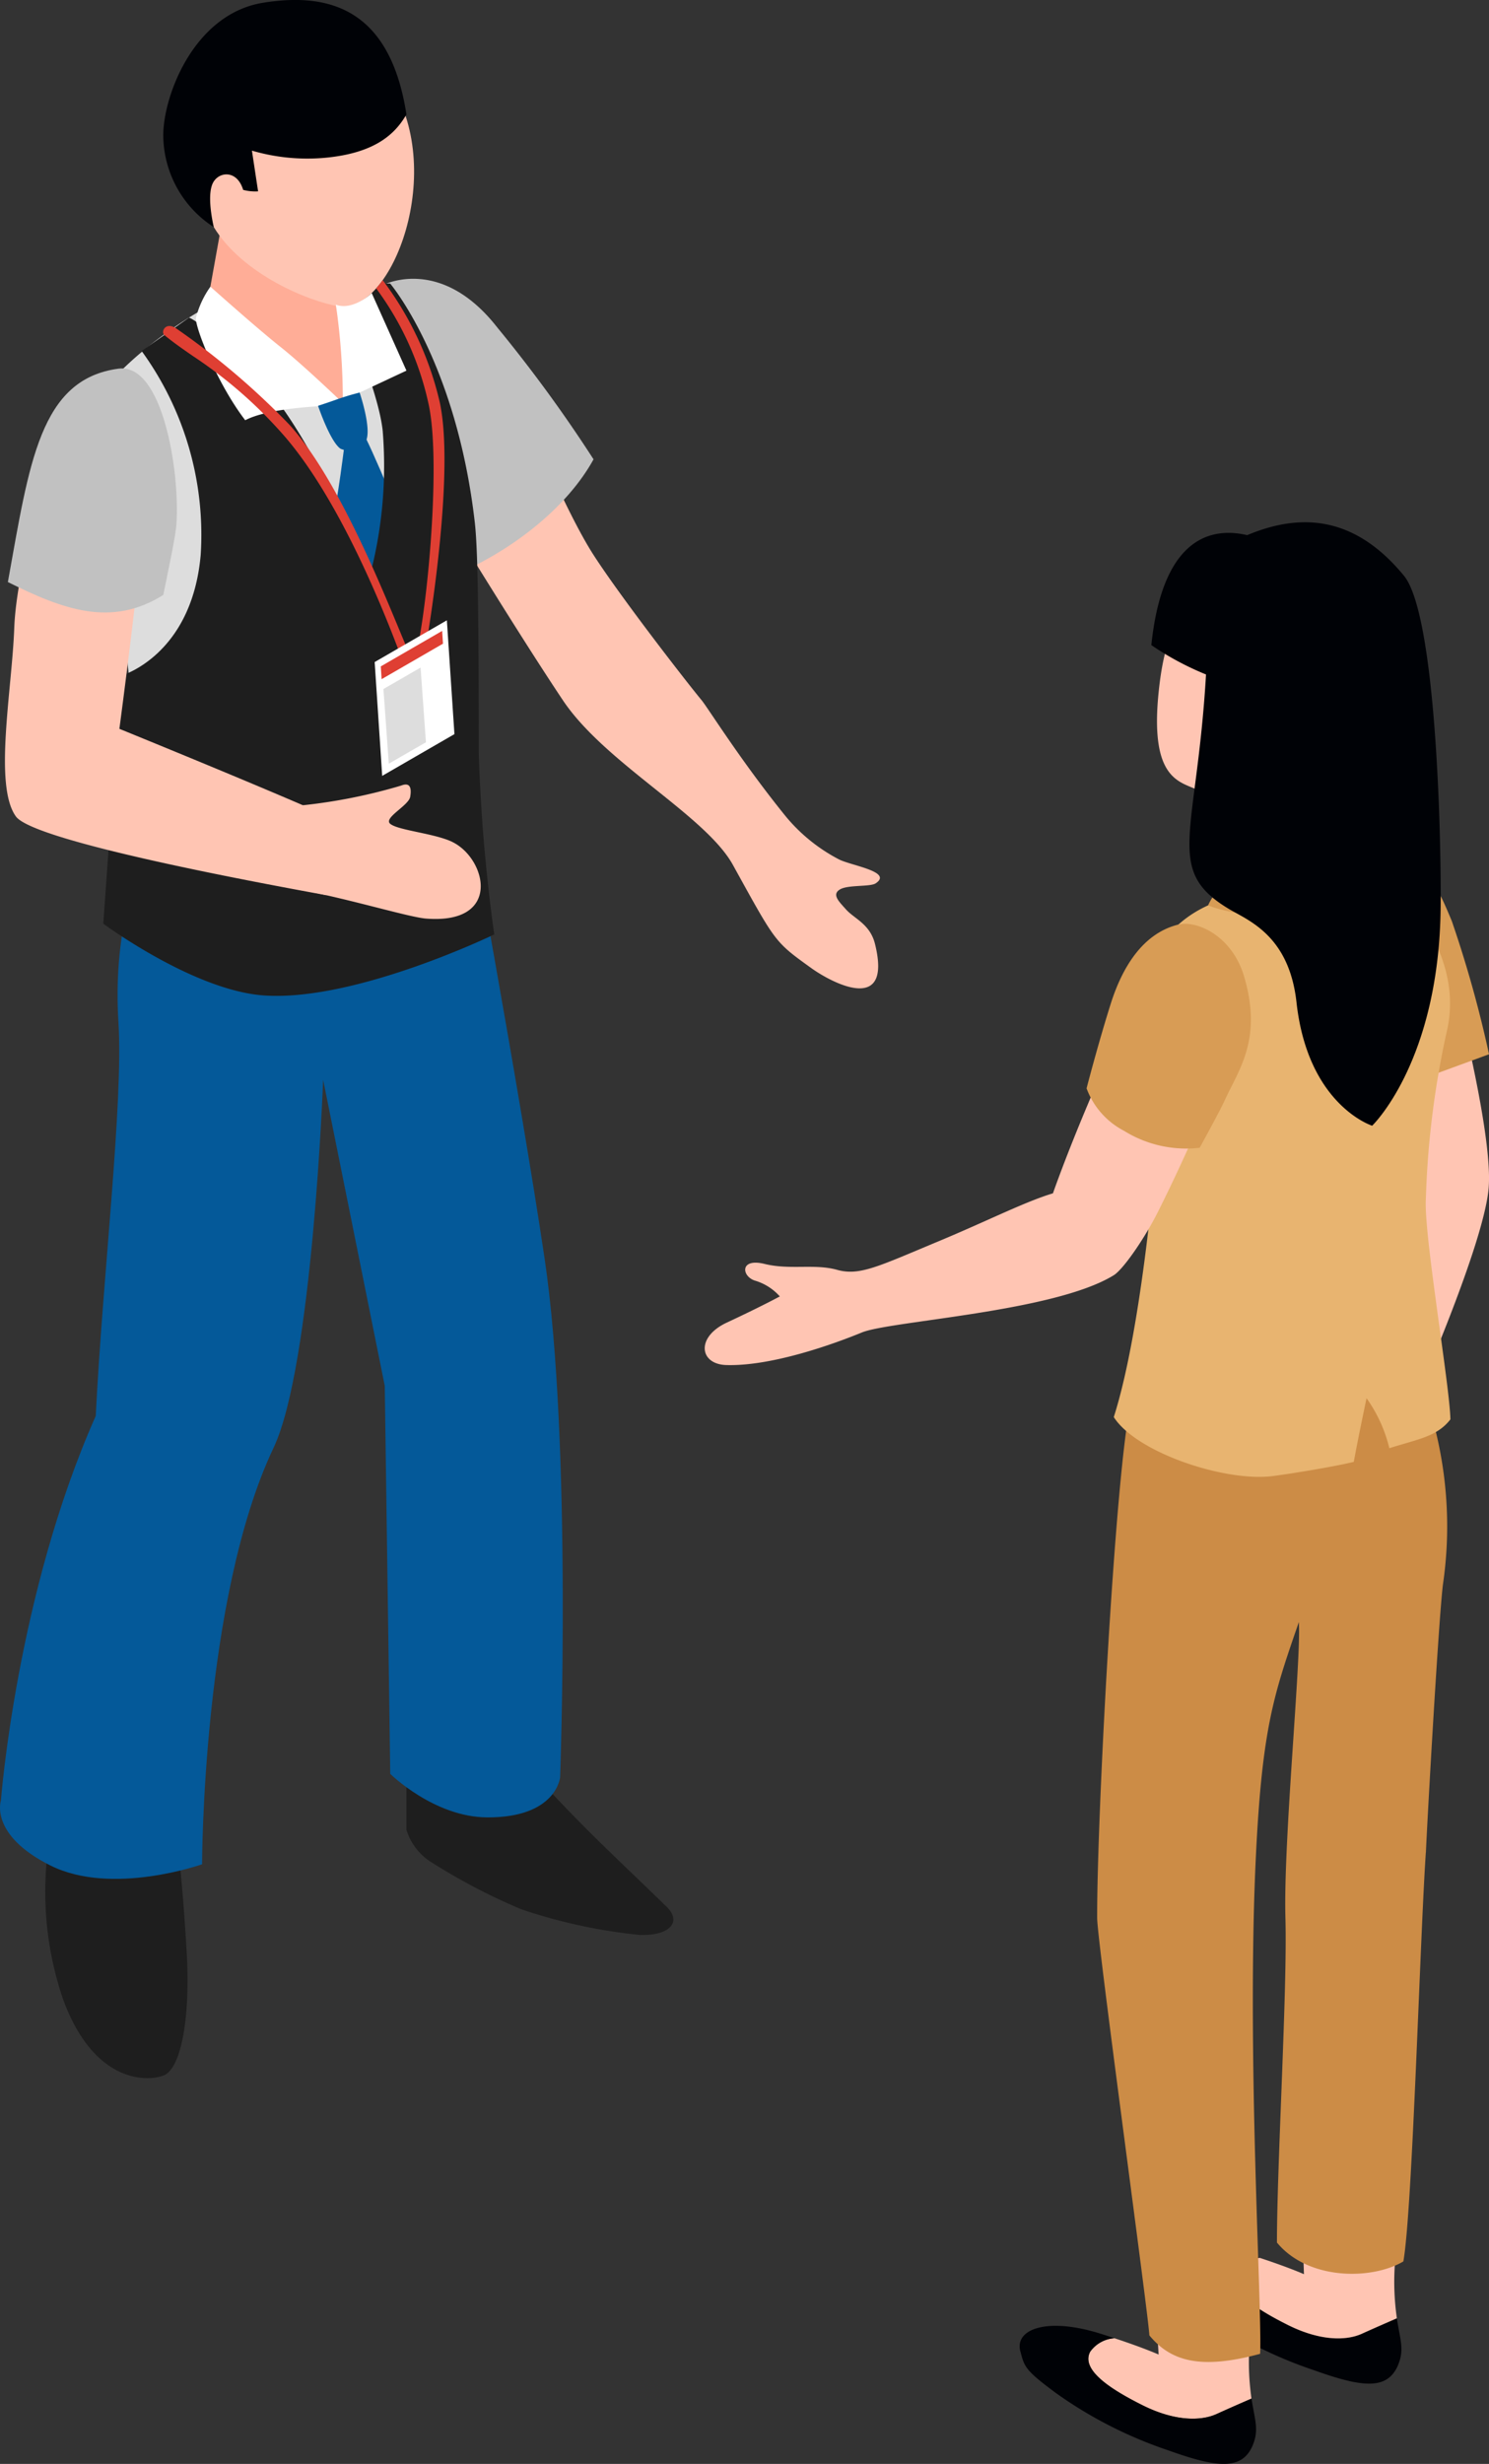 <svg data-name="Group 201" xmlns="http://www.w3.org/2000/svg" width="116.691" height="193" viewBox="0 0 116.691 193"><rect x="0" y="0" width="116.691" height="193" fill="#333333" stroke="none"/><defs><clipPath id="a"><path data-name="Rectangle 95" fill="none" d="M0 0h116.691v193H0z"/></clipPath></defs><g data-name="Group 200" clip-path="url(#a)"><path data-name="Path 671" d="M113.736 76.259s3.269 12.252 2.932 16.744-6.006 17.249-6.006 17.249-4.9-7.449-4.9-16.024a109.8 109.8 0 0 1 1.828-17.969Z" fill="#ffc5b3"/><path data-name="Path 672" d="m110.783 84.745 5.91-2.163a91.737 91.737 0 0 0-2.923-10.453c-.952-2.248-1.844-4.6-4.724-5.151a3.5 3.5 0 0 0-4.139 2.935c-.518 2.955 5.876 14.831 5.876 14.831" fill="#d89c55"/><path data-name="Path 673" d="M109.573 185.241c-.835 1.989-2.762 1.8-6.654.4a33.452 33.452 0 0 1-8.76-4.467c-2.457-1.817-2.482-2.058-2.806-3.288-.454-1.721 2.058-2.686 6.234-1.388.413.129.792.252 1.149.369a2.527 2.527 0 0 0-1.907 1.056c-.759 1.425 1.615 2.953 4.112 4.2s4.543 1.25 5.793.682c.915-.417 2.143-.952 2.737-1.209.253 1.67.6 2.444.1 3.639" fill="#000206"/><path data-name="Path 674" d="M97.995 164.541c.03.344-.1-3.072-.195-7.4a36.069 36.069 0 0 1-9.161 2.584c.268 1.925.553 3.845.835 5.667.707 8.283 1.324 19.04 1.324 19.04s-1.15-.516-3.455-1.275a2.535 2.535 0 0 0-1.909 1.058c-.759 1.425 1.615 2.953 4.114 4.2s4.543 1.25 5.793.682c.915-.417 2.141-.95 2.737-1.209a20.071 20.071 0 0 1-.1-4.9c.381-4.453.243-12.8.012-18.44" fill="#ffc5b3"/><path data-name="Path 675" d="M109.827 158.037c.082-1.044.2-2.186.317-3.377a23.484 23.484 0 0 1-9.081 1.06c.17 3.315.337 6.367.456 8.2.4 6.2.67 14.218.67 14.218s-1.15-.516-3.455-1.275a2.529 2.529 0 0 0-1.907 1.058c-.759 1.425 1.615 2.953 4.112 4.2s4.545 1.248 5.793.681c.915-.415 2.143-.95 2.739-1.209a20.045 20.045 0 0 1-.1-4.9c.317-3.7.177-15.108.454-18.659" fill="#ffc5b3"/><path data-name="Path 676" d="M98.182 191.527c-.835 1.989-2.762 1.8-6.654.4a33.452 33.452 0 0 1-8.76-4.467c-2.457-1.817-2.482-2.058-2.806-3.288-.454-1.719 2.058-2.686 6.234-1.388.413.129.792.252 1.149.369a2.527 2.527 0 0 0-1.907 1.056c-.759 1.425 1.613 2.953 4.112 4.2s4.543 1.25 5.793.682a169.54 169.54 0 0 1 2.737-1.209c.253 1.67.6 2.444.1 3.639" fill="#000206"/><path data-name="Path 677" d="M111.742 145.101c-.443 6.349-1.051 28.078-1.762 32.038-2.5 1.473-7.47 1.478-9.907-1.477 0-6.149.822-19.871.665-25.407-.174-6.057 1.243-20.236 1.051-23.193-1.943 5.614-2.857 8.22-3.352 18.038-.778 15.448.495 35.89.317 39.277-4.664 1.26-7 .59-8.682-1.448-.016-1.209-4.079-30.813-4.088-32.675-.03-7.755 1.4-34.413 2.57-40 .782-3.746 1.282-8.3 1.282-8.3l18.524-2.292s-.812-.33 2.421 7.314a31.415 31.415 0 0 1 2.3 17.136c-.346 2.836-1.237 18.611-1.335 20.991" fill="#cc8c46"/><path data-name="Path 678" d="M96.815 44.931c-.966.67-4.917.555-5.924 8.5-.892 7.035 1.149 7.684 2.577 8.28.789.33 3.666 1.273 3.666 1.273l-.319 7.115a10.094 10.094 0 0 0 6.826 0l3.341-1.377a11.751 11.751 0 0 1-1.087-6.147c.269-4.83 1.982-11.712.771-14.27-2.187-4.621-7.23-5.19-9.852-3.37" fill="#ffc5b3"/><path data-name="Path 679" d="M113.665 111.183c-1.056 1.36-2.542 1.542-4.784 2.257a11.267 11.267 0 0 0-1.787-3.915s-.656 3.095-1 4.985c-1.937.463-5.555 1.017-6.4 1.118-3.754.448-10.65-1.859-12.408-4.627 2.282-7.153 3.337-20.976 3.337-20.976s-3.352-9.124-.957-13.934 5.456-5.376 7.75-6.153c2.43-.822 10.228-2.2 10.228-2.2s7.394 5.77 5.757 12.979a69.927 69.927 0 0 0-1.658 13.208c-.172 2.74 1.872 14.58 1.923 17.26" fill="#e8b470"/><path data-name="Path 680" d="M87.085 82.306s-2.655 5.784-4.568 11.168c-2.191.659-5.176 2.175-8.829 3.7-4.875 2.033-6.316 2.785-8.088 2.292s-3.692.028-5.687-.463-1.792 1.032-.684 1.328a4.21 4.21 0 0 1 1.884 1.218s-1.425.778-4.155 2.051c-2.439 1.136-2.152 3.255-.055 3.324 3.545.113 8.42-1.638 10.636-2.549s15.071-1.6 19.745-4.486c.72-.443 2.384-2.815 3.465-4.97 2.512-5 4.552-10.024 4.552-10.024Z" fill="#ffc5b3"/><path data-name="Path 681" d="M92.357 72.423c1.443-.351 4.212.874 5.153 4.1 1.441 4.942-.454 7.285-1.569 9.749-.363.8-1.925 3.634-1.925 3.634a9.214 9.214 0 0 1-5.928-1.329 6.155 6.155 0 0 1-2.935-3.324s.9-3.481 1.888-6.61c.869-2.753 2.448-5.523 5.316-6.224" fill="#d89c55"/><path data-name="Path 682" d="M94.677 70.92a4.244 4.244 0 0 1 3.352-2.5c7.066-.68 8.237-1.676 8.237-1.676a2.259 2.259 0 0 1 2.283 1c.459.8.853 1.454.853 1.454s-8.3 4.118-14.722 1.727" fill="#d89c55"/><path data-name="Path 683" d="M90.229 50.532a22.7 22.7 0 0 0 4.285 2.3c-.745 12.687-3.306 15.321 1.815 18.38 1.514.9 4.7 2.067 5.277 7.31.893 8.069 5.929 9.657 5.929 9.657s5.268-5.043 5.367-17.2c.051-6.374-.433-22.906-2.875-25.88-3.944-4.8-8.216-4.887-12.288-3.18-3.228-.757-6.685.674-7.509 8.608" fill="#000206"/><path data-name="Path 684" d="M54.983 54.845c-.9-1.069-6.22-7.892-8.47-11.378s-5.474-11.362-5.474-11.362l-5.188 9.7s4.963 8.113 8.26 13.045 11.183 9.019 13.326 12.9c3.373 6.1 3.237 5.991 6.149 8.087 1.53 1.1 6.385 3.731 4.986-1.9-.388-1.558-1.615-1.966-2.272-2.7-.553-.624-1.12-1.15-.5-1.551s2.383-.199 2.826-.493c1.407-.931-2.062-1.406-2.935-1.906a13.478 13.478 0 0 1-4.1-3.324c-3.519-4.336-6.124-8.539-6.61-9.118" fill="#ffc5b3"/><path data-name="Path 685" d="m29.993 22.34 2.012 15.9s2.067 3.134 4.41 6.451c4.139-1.922 8.1-5.086 10.1-8.711a111.172 111.172 0 0 0-7.553-10.341c-4.462-5.7-8.968-3.3-8.968-3.3" fill="#c1c1c1"/><path data-name="Path 686" d="M47.201 144.491a124.931 124.931 0 0 1-4.261-4.357l-11.089-.472v3.668a4.6 4.6 0 0 0 2.06 2.606 47.243 47.243 0 0 0 6.947 3.62 41.689 41.689 0 0 0 9.274 2.007c2.327.09 3.336-1.007 2.113-2.2-2.092-2.042-2.79-2.675-5.043-4.873" fill="#1e1e1e"/><path data-name="Path 687" d="m13.959 144.699-10-1.126a26.054 26.054 0 0 0 .943 12.913c2.338 6.555 6.447 6.621 7.89 6.1s2.108-4.687 1.852-9.408-.682-8.478-.682-8.478" fill="#1e1e1e"/><path data-name="Path 688" d="M36.275 61.385s-21.028-6.344-20.438-1.811c0 0-7.415 7.073-6.553 20.525.4 6.178-1.262 20.2-1.78 30.812C1.294 124.88.075 141.018.075 141.018s-.948 2.7 3.882 5.11 11.88-.1 11.88-.1 0-20.812 5.6-32.618c3.063-6.456 3.887-28.828 3.887-28.828l4.829 23.972.431 30.395s3.437 3.393 7.606 3.409c5.433.021 5.706-3.15 5.706-3.15s.947-26.036-1.216-40.621c-1.9-12.832-6.4-37.2-6.4-37.2" fill="#045999"/><path data-name="Path 689" d="M28.701 22.551a3.061 3.061 0 0 0-1.4 1.315l-11.1.2s-8.975 4.696-11.1 11.686a30.783 30.783 0 0 0 .4 6.777c.326.2 2.436-.14 2.59.31 2.822 8.218 2.446 18.256 1.854 26.515 1.03 2.1 1.865 2.7 4.277 3.519 7.2 2.43 18.442.234 22.741-2.17-2.362-16.174 4.577-36.467-8.262-48.152" fill="#ddd"/><path data-name="Path 690" d="M27.05 34.419s-.636 5.229-1.007 6.353l-.482 1.462 4.049 4.667 2.24-5.247s-2.857-6.915-3.416-7.759-1.384.525-1.384.525" fill="#045999"/><path data-name="Path 691" d="M37.22 41.015c-1.427-12.653-6.644-18.806-6.644-18.806l-4.522.076s3.591 7.92 3.939 11.485a33.808 33.808 0 0 1-1.044 11.474s-4.276-11.144-8.87-15.8c-4.24-4.3-5.265-4.561-5.265-4.561L11.1 27.495a24.479 24.479 0 0 1 4.628 15.971c-.7 7.916-6.247 9.468-6.247 9.468L8.094 72.351s7.069 5.242 12.6 5.624c7.161.495 18.04-4.781 18.04-4.781a130.711 130.711 0 0 1-1.215-14.314c0-8.78-.037-15.54-.3-17.864" fill="#1e1e1e"/><path data-name="Path 692" d="m26.052 22.283-8.433-6.124-1.781 9.907a15.627 15.627 0 0 0 4.24 3.375 43.931 43.931 0 0 0 6.972 2.84c.97-1.734 0-4.18 0-4.18Z" fill="#ffad97"/><path data-name="Path 693" d="M16.632 5.27c-1.865 2.377-2.443 8.333.126 12.525 2.28 3.724 7.486 5.832 9.8 6.2 4.13.667 8.583-10.738 3.87-17.714C25.931-.365 19.032 2.21 16.632 5.27" fill="#ffc5b3"/><path data-name="Path 694" d="M20.599.219c-5.516.9-7.908 7.558-7.8 10.584a8.614 8.614 0 0 0 3.958 6.989s-.6-2.413-.071-3.462c.456-.9 1.888-1.051 2.37.544a3.7 3.7 0 0 0 1.17.115l-.483-3.19a15.445 15.445 0 0 0 5.715.562c3.873-.355 5.488-1.817 6.394-3.4C30.612.971 26.117-.683 20.599.219" fill="#000206"/><path data-name="Path 695" d="M27.05 64.546c-4.3-2.01-17.694-7.456-17.694-7.456s1.739-13.012 2.049-18.055-7.459-3.187-7.459-3.187-2.654 8.51-2.829 13.336-1.622 12.332.126 14.766c1.386 1.929 18.545 5.112 24.318 6.17a28.3 28.3 0 0 1 1.489-5.575" fill="#ffc5b3"/><path data-name="Path 696" d="M35.449 65.949c-1.391-.675-4.306-.909-4.88-1.431-.514-.47 1.464-1.415 1.579-2.108.16-.954-.2-1.078-.714-.874a42.768 42.768 0 0 1-7.693 1.54c-.741 2.163.448 4.414 0 6.66 3.909.76 8.326 2.111 9.641 2.216 6 .477 4.738-4.706 2.067-6" fill="#ffc5b3"/><path data-name="Path 697" d="M9.292 28.877c-6.178.817-6.989 7.4-8.675 16.716 4.339 2.155 8.106 3.568 12.18 1.009.37-1.838.968-4.575 1.033-5.584.269-4.2-1.111-12.593-4.538-12.141" fill="#c1c1c1"/><path data-name="Path 698" d="M26.323 23.866a52.677 52.677 0 0 1 .544 7.5l4.985-2.335-2.723-6.076c-.25.28-1.627 1.36-2.806.911" fill="#fff"/><path data-name="Path 699" d="M16.49 22.457a7.263 7.263 0 0 0-1.138 2.46c-.035.854 1.737 5.231 3.866 8 2.228-1.17 7.835-1.17 7.835-1.17s-3.193-3.081-5.063-4.564-5.5-4.726-5.5-4.726" fill="#fff"/><path data-name="Path 700" d="M26.252 31.339c-.856.3-1.326.447-1.326.447s.939 2.8 1.76 3.363a1.608 1.608 0 0 0 1.968-.562c.532-.9-.472-3.838-.472-3.838a20.083 20.083 0 0 0-1.93.59" fill="#045999"/><path data-name="Path 701" d="m32.513 54.222.383-.98c.156-.4 2.921-15.507 1.563-21.75a25.321 25.321 0 0 0-4.467-9.547 11.8 11.8 0 0 1-.511.647 23.568 23.568 0 0 1 4.112 9.088c1.053 4.855-.275 17.657-1.173 20.263-1.12-2.226-5.128-13.529-9.7-18.632a58.378 58.378 0 0 0-8.856-7.546c-.877-.636-1.285.23-.984.48.688.569 1.42 1.078 2.23 1.638a35.43 35.43 0 0 1 6.949 6.016c5.702 6.366 9.986 19.292 10.02 19.366Z" fill="#df3f33"/><path data-name="Path 702" d="m35.02 48.589.592 8.907v.009l-5.66 3.27-.59-8.916Z" fill="#fff"/><path data-name="Path 703" d="m34.65 49.42.066 1-4.809 2.779-.064-1Z" fill="#df3f33"/><path data-name="Path 704" d="m32.96 52.292.42 5.85-2.911 1.679-.42-5.85Z" fill="#ddd"/></g></svg>